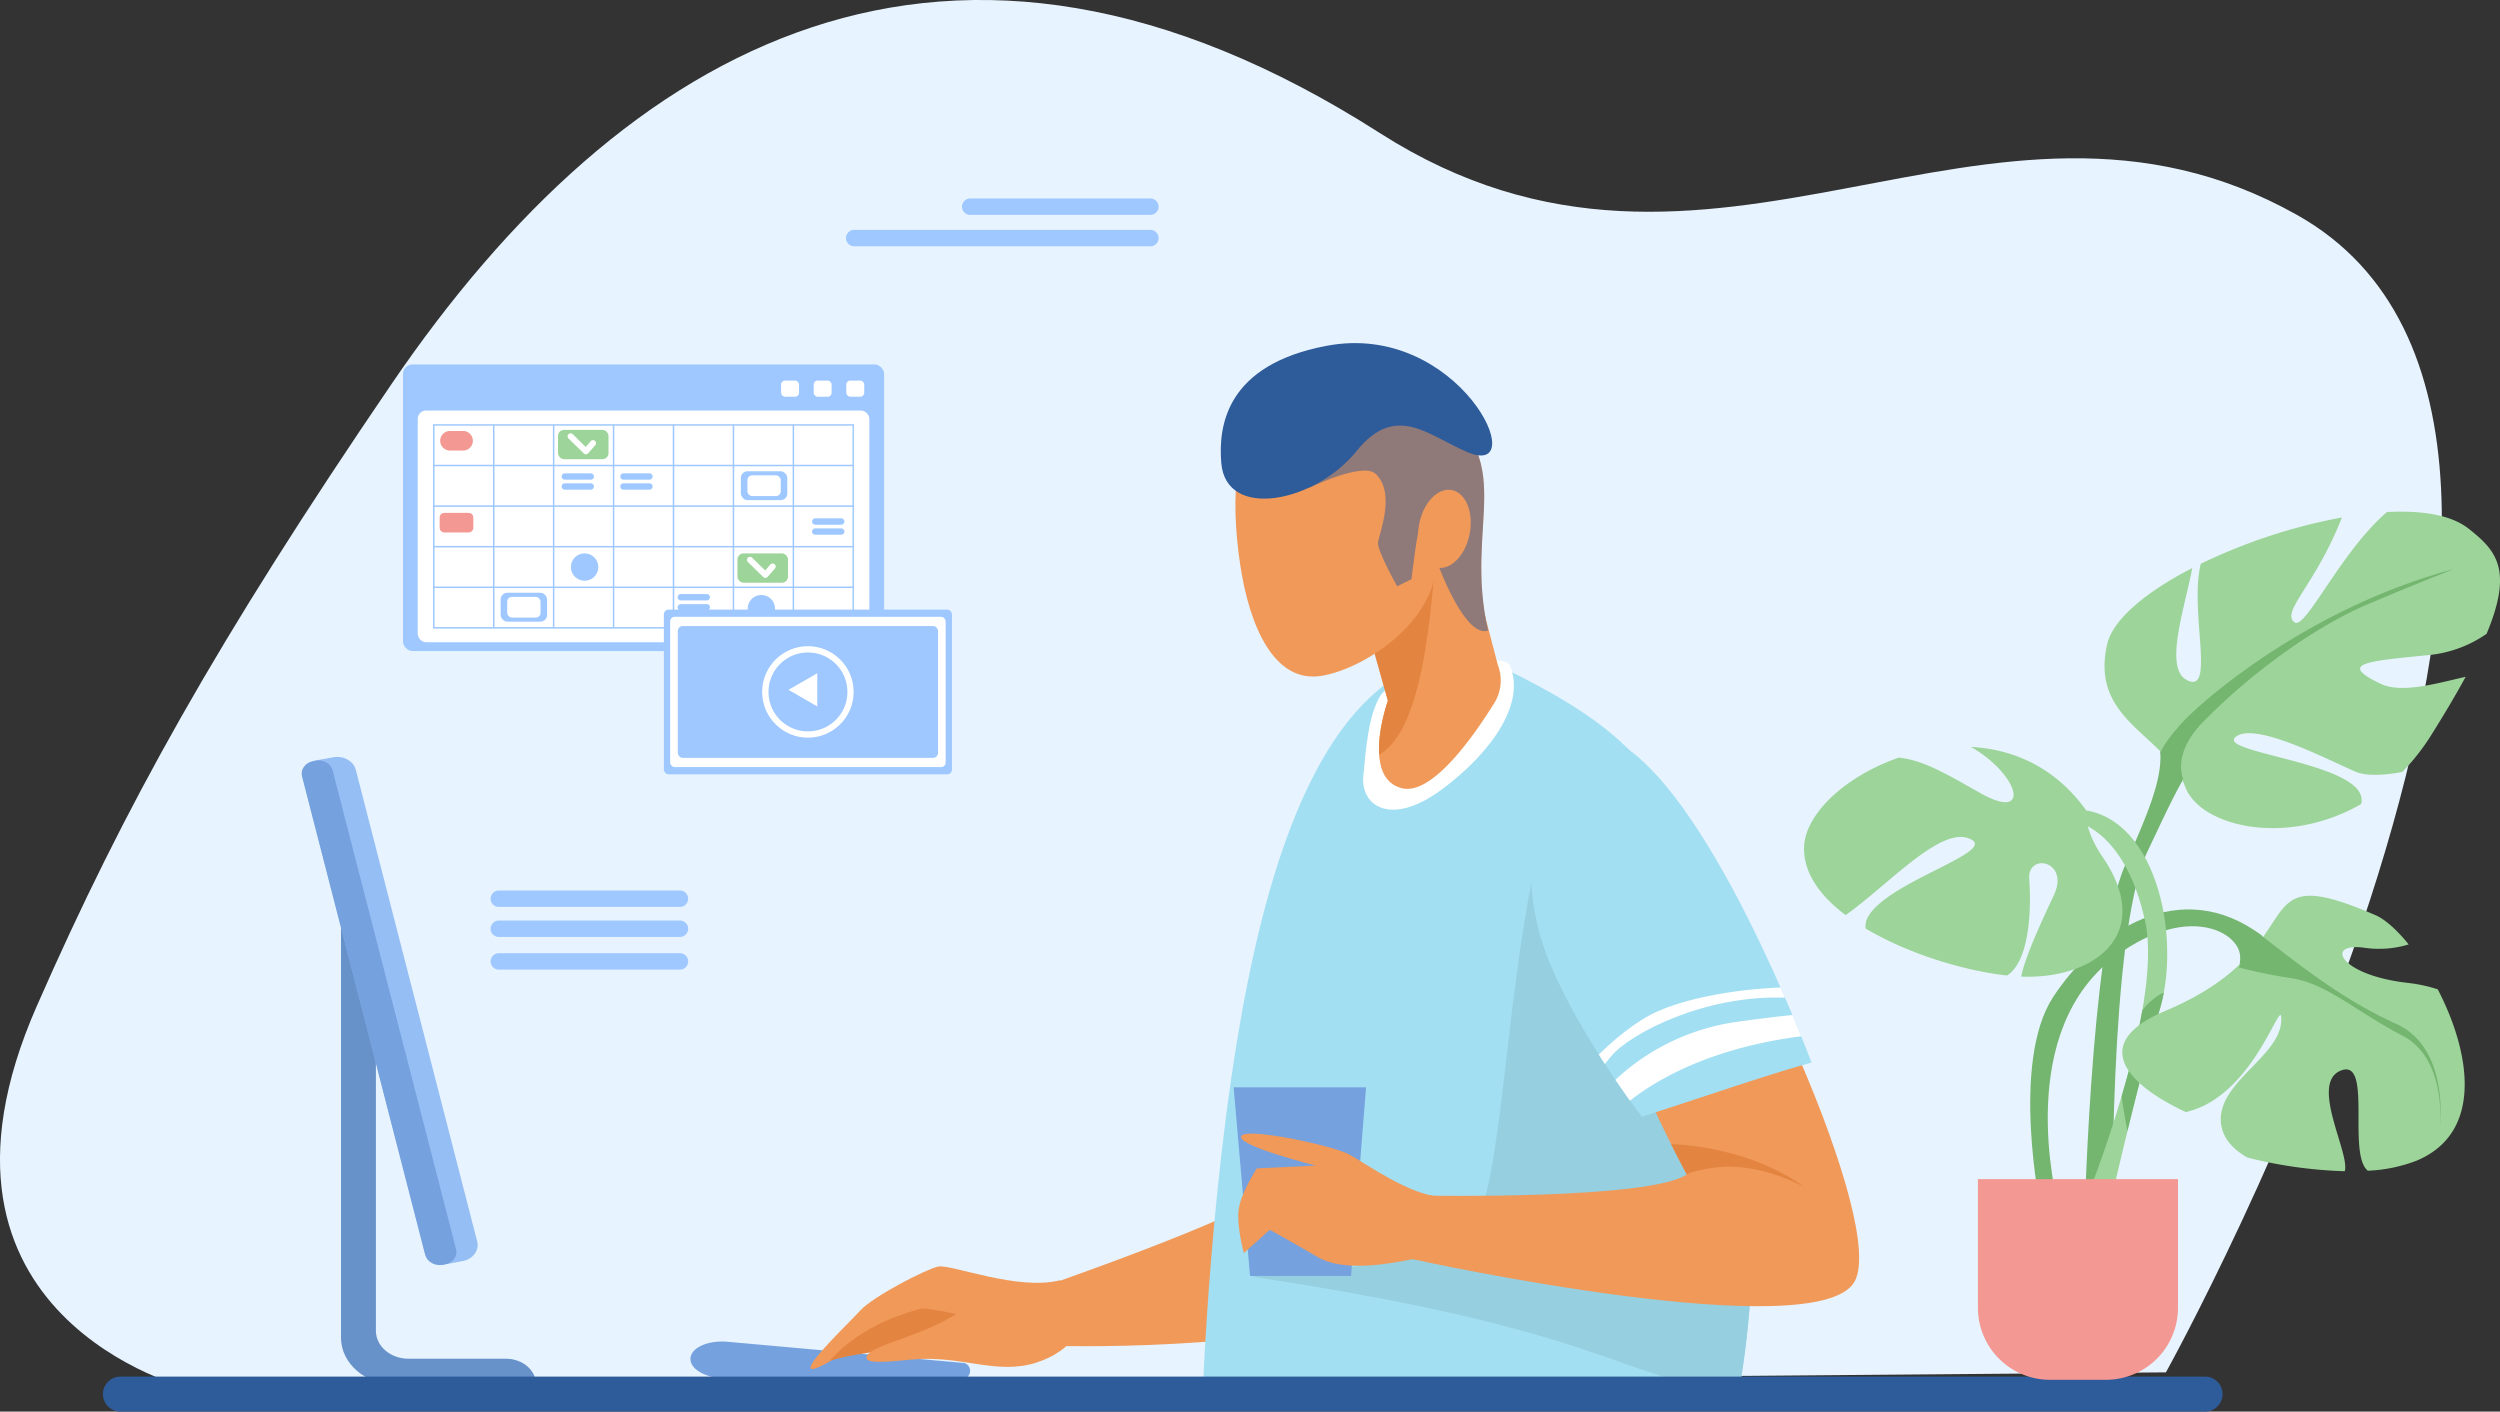 <svg id="Capa_1" data-name="Capa 1" xmlns="http://www.w3.org/2000/svg" viewBox="0 0 887.12 500.9"><rect x="0" y="0" width="887.12" height="500.9" fill="#333333" stroke="none"/><defs><style>.cls-1{fill:#e7f3fe;}.cls-2{fill:#75a1de;}.cls-3{fill:#f09959;}.cls-4{fill:#e38540;}.cls-5{fill:#a2dff2;}.cls-6{fill:#96cfe0;}.cls-7{fill:#fff;}.cls-8{fill:#6791c9;}.cls-9{fill:#95bef5;}.cls-10,.cls-11{fill:#2e5b9a;}.cls-11{opacity:0.5;}.cls-12{fill:#9ec8ff;}.cls-13{fill:#f39892;}.cls-14{fill:#9cd499;}.cls-15{fill:#74b570;}</style></defs><path class="cls-1" d="M844.54,612.92s184.92-333,46.5-410.73c-110.43-62-207.3,46.49-325.49-29.07-152.47-97.48-268-32.22-350.67,89.12-62,91.06-94.83,150-125.93,220.87C40.51,593.54,143.2,618.73,143.2,618.73Z" transform="translate(-75.97 -125.94)"/><path class="cls-2" d="M333.62,615.09l84.3.15a2.92,2.92,0,0,0,.26-5.63l-84-7.54c-6.82-.61-13,2-13.2,5.92S326.77,615.08,333.62,615.09Z" transform="translate(-75.97 -125.94)"/><path class="cls-3" d="M442.77,603.15c-2.91-.72-8.23-16.62-8.23-16.62s60.87-20.53,86.7-33.91l36,41.61C511,605.74,444.93,603.69,442.77,603.15Z" transform="translate(-75.97 -125.94)"/><path class="cls-3" d="M452.13,580.23c-15,3.87-38.81-5.81-43.27-4.85s-23.08,10.66-27.53,15.5-20.25,19.86-17.41,20.83,22.67-13.56,25.1-14,3.64,2.9,23.49,6.78,43.82-6.14,43.82-6.14Z" transform="translate(-75.97 -125.94)"/><path class="cls-4" d="M428.3,595.24s-23.08-5.81-25.92-4.84-20,4.84-32,18.41c11.34-3.4,27.54-4.36,32-4.36S428.3,595.24,428.3,595.24Z" transform="translate(-75.97 -125.94)"/><path class="cls-3" d="M422.78,585.56c-9.85,12.59-34.87,16.46-38.67,20.82s9.12,2.51,15.93,1.94c17.32-1.45,29.43,5.57,43.46,1.21s17.19-14.77,17.19-14.77Z" transform="translate(-75.97 -125.94)"/><path class="cls-5" d="M607.5,362c44.45,21.84,64.8,37.82,78.6,97.4s14.53,116.23,7.26,158.37c-49.34,1.43-190.77,6.76-190.77,6.76s2.69-86.51,17.14-155c13.81-65.39,33.42-90.82,50.13-102.44S607.5,362,607.5,362Z" transform="translate(-75.97 -125.94)"/><path class="cls-6" d="M596.74,564.75c15.94-16,11.62-124.23,37.78-172.91l48.67,90.81,14.72,75.56a342.38,342.38,0,0,1-4.55,59.57,1.93,1.93,0,0,1-2.08,1.59c-40.18-3.52-42.42-21-170.77-40.36C517.48,578.55,585.9,575.62,596.74,564.75Z" transform="translate(-75.97 -125.94)"/><path class="cls-7" d="M611.73,362c5.63,13.14-5.81,30.35-23.9,43.91s-29.06,6.14-28.09-4.52,1.94-22,6.14-28.74,37.78-12.59,37.78-12.59S610.76,359.77,611.73,362Z" transform="translate(-75.97 -125.94)"/><path class="cls-3" d="M590.26,296.15,607.5,362a15.09,15.09,0,0,1-1.26,13.36c-7,11.34-22.12,33.13-32.94,30.25-14.53-3.88-4.84-31-4.84-31l-19.37-68.3Z" transform="translate(-75.97 -125.94)"/><path class="cls-4" d="M563.84,300.22l17.21-7,5.17,13.44c-2.37,57.24-9.66,80.6-20.86,87.11-.6-8.82,3.1-19.18,3.1-19.18l-14.05-50.86Z" transform="translate(-75.97 -125.94)"/><path class="cls-3" d="M516,326c3.36,22.73,12.31,42.21,28.55,39.81s44.12-21.42,40.76-44.15-39.81-50-56-47.56S512.67,303.29,516,326Z" transform="translate(-75.97 -125.94)"/><path class="cls-3" d="M639.6,411.46c-1.29-5.17,19.39-8.25,22.68-4.07,32.53,41.37,83.13,153.14,71.77,173.34-13.08,23.25-154-7.28-156.87-8s5.08-22.52,5.08-22.52,79,1.45,92.27-7.51C633.12,465,649.41,450.58,639.6,411.46Z" transform="translate(-75.97 -125.94)"/><path class="cls-5" d="M647.59,388.21C681.77,403.53,718.79,503,718.79,503s-8.72,2.17-37,11.62c-11.78,3.93-23.19,7.57-23.19,7.57s-27.12-35.2-35.66-62.78C611.9,423.87,626.53,378.76,647.59,388.21Z" transform="translate(-75.97 -125.94)"/><path class="cls-7" d="M715.13,493.66c-32,4.12-51.06,15.25-60.77,22.85-1.46-2-3.22-4.53-5.17-7.4a79.23,79.23,0,0,1,42.62-20.5c8.63-1.21,15.21-2,20.2-2.49C713.19,488.92,714.23,491.46,715.13,493.66Z" transform="translate(-75.97 -125.94)"/><path class="cls-7" d="M707.79,476.34q.83,1.86,1.59,3.63c-28.07-1.12-55,12.56-61.81,20.91-.8,1-1.5,1.84-2.13,2.61-.7-1.08-1.42-2.19-2.14-3.33,4.6-4.53,12.78-11.82,21.06-15.43C681.31,477.33,705.61,476.41,707.79,476.34Z" transform="translate(-75.97 -125.94)"/><polygon class="cls-2" points="443.57 452.76 479.42 452.76 484.74 385.84 437.76 385.84 443.57 452.76"/><path class="cls-3" d="M586.62,550.44c-9.93-.24-26.15-11.62-31.72-14.77s-37.06-9.93-38.51-6.54,26.4,10.41,26.4,10.41l-20.83,1s-6.05,9.2-6.54,15.26,1.94,14.77,1.94,14.77l9.2-8.23s7.51,4.11,17,9.68,26.39,2.18,33.66.73,24.22-6.78,24.22-6.78Z" transform="translate(-75.97 -125.94)"/><path class="cls-4" d="M716.43,547.29s-16.07-9.28-32.21-7c-9.25,1.29-10.26,2.8-9.69,2.42q-3-5.62-5.6-10.82C677.34,532.26,698.91,534.53,716.43,547.29Z" transform="translate(-75.97 -125.94)"/><path class="cls-8" d="M209.35,433.23V598.15c0,5.48,5.17,9.93,11.55,9.93h34.62c5.91,0,10.7,4.12,10.7,9.2H216.39c-10.73,0-19.42-7.48-19.42-16.71V433.23Z" transform="translate(-75.97 -125.94)"/><path class="cls-9" d="M234.68,574.47l5.5-1.05c3.63-.69,5.94-3.81,5.13-6.93l-43.09-167.4c-.8-3.13-4.43-5.11-8.06-4.42l-5.5,1c-3.62.7-5.94,3.81-5.13,6.94l43.09,167.4C227.43,573.17,231.05,575.16,234.68,574.47Z" transform="translate(-75.97 -125.94)"/><path class="cls-2" d="M233.18,574.76l.64-.13c2.81-.53,4.59-2.94,4-5.35L194,399.29c-.62-2.41-3.42-4-6.22-3.41l-.65.12c-2.8.53-4.59,2.94-4,5.35l43.75,170C227.57,573.75,230.38,575.29,233.18,574.76Z" transform="translate(-75.97 -125.94)"/><path class="cls-10" d="M118.46,626.84H858.68a6.21,6.21,0,0,0,0-12.41H118.46a6.21,6.21,0,0,0,0,12.41Z" transform="translate(-75.97 -125.94)"/><path class="cls-3" d="M582.79,267.75c33.54,20.81,12.31,43.31,21.23,81.94-5.48,1.88-11.46-8.91-15.29-17.4s-7.21-20.81-8.49-20.38-3.39,19.53-3.39,19.53l-5.1,2.54s-7.22-12.73-6.79-15.7,6.37-17.41-.85-24.2c-4.64-4.37-23.77,5.09-23.77,5.09L559,272.42Z" transform="translate(-75.97 -125.94)"/><path class="cls-11" d="M582.79,267.75c33.54,20.81,12.31,43.31,21.23,81.94-5.48,1.88-11.46-8.91-15.29-17.4s-7.21-20.81-8.49-20.38-3.39,19.53-3.39,19.53l-5.1,2.54s-7.22-12.73-6.79-15.7,6.37-17.41-.85-24.2c-4.64-4.37-23.77,5.09-23.77,5.09L559,272.42Z" transform="translate(-75.97 -125.94)"/><path class="cls-10" d="M509.34,290.25c1.7,20.38,33.29,14,48-4.24,14-17.41,25.53-5.41,39.48.42,23.35,9.77-3-46.7-50.1-37.78C511.35,255.34,508.21,276.69,509.34,290.25Z" transform="translate(-75.97 -125.94)"/><path class="cls-3" d="M579.56,311.9c-1.45,7.6,1.39,14.52,6.34,15.47s10.14-4.45,11.59-12.06-1.39-14.52-6.34-15.47S581,304.3,579.56,311.9Z" transform="translate(-75.97 -125.94)"/><rect class="cls-12" x="218.96" y="255.25" width="170.73" height="101.71" rx="3.39" transform="translate(532.69 486.28) rotate(-180)"/><rect class="cls-7" x="224.2" y="271.61" width="160.26" height="82.24" rx="2.96" transform="translate(532.69 499.52) rotate(-180)"/><rect class="cls-7" x="376.27" y="261" width="6.36" height="5.73" rx="1.38" transform="translate(682.94 401.78) rotate(-180)"/><rect class="cls-7" x="364.7" y="261" width="6.36" height="5.73" rx="1.38" transform="translate(659.8 401.78) rotate(-180)"/><rect class="cls-7" x="353.13" y="261" width="6.36" height="5.73" rx="1.38" transform="translate(636.66 401.78) rotate(-180)"/><path class="cls-12" d="M229.63,276.46H379V349H229.63Zm148.86.53H230.17v71.47H378.49Z" transform="translate(-75.97 -125.94)"/><rect class="cls-12" x="153.93" y="208.13" width="148.86" height="0.53"/><rect class="cls-12" x="153.93" y="193.72" width="148.86" height="0.53"/><rect class="cls-12" x="153.93" y="179.32" width="148.86" height="0.54"/><rect class="cls-12" x="153.93" y="164.92" width="148.86" height="0.53"/><rect class="cls-12" x="174.93" y="150.79" width="0.53" height="72.01"/><rect class="cls-12" x="196.19" y="150.79" width="0.53" height="72.01"/><rect class="cls-12" x="217.46" y="150.79" width="0.53" height="72.01"/><rect class="cls-12" x="238.72" y="150.79" width="0.54" height="72.01"/><rect class="cls-12" x="259.99" y="150.79" width="0.54" height="72.01"/><rect class="cls-12" x="281.26" y="150.79" width="0.53" height="72.01"/><path class="cls-13" d="M235.47,285.82h5a3.48,3.48,0,0,0,0-6.95h-5a3.48,3.48,0,0,0,0,6.95Z" transform="translate(-75.97 -125.94)"/><path class="cls-13" d="M233.65,307.94h8.64a1.66,1.66,0,0,1,1.66,1.66v3.63a1.65,1.65,0,0,1-1.65,1.65h-8.64a1.65,1.65,0,0,1-1.65-1.65v-3.63a1.65,1.65,0,0,1,1.65-1.65Z" transform="translate(399.97 496.88) rotate(-180)"/><rect class="cls-12" x="338.88" y="293.16" width="16.47" height="10.25" rx="2.36" transform="translate(618.25 470.64) rotate(-180)"/><rect class="cls-7" x="341.2" y="294.61" width="11.83" height="7.36" rx="1.7" transform="translate(618.25 470.64) rotate(-180)"/><rect class="cls-12" x="253.63" y="336.27" width="16.47" height="10.25" rx="2.36" transform="translate(447.76 556.86) rotate(-180)"/><rect class="cls-7" x="255.95" y="337.71" width="11.83" height="7.36" rx="1.7" transform="translate(447.76 556.86) rotate(-180)"/><path class="cls-12" d="M297.22,296.15h9.2a1.13,1.13,0,1,0,0-2.26h-9.2a1.13,1.13,0,0,0,0,2.26Z" transform="translate(-75.97 -125.94)"/><path class="cls-12" d="M297.22,299.7h9.2a1.13,1.13,0,0,0,0-2.26h-9.2a1.13,1.13,0,0,0,0,2.26Z" transform="translate(-75.97 -125.94)"/><path class="cls-12" d="M317.56,339h9.21a1.13,1.13,0,1,0,0-2.26h-9.21a1.13,1.13,0,1,0,0,2.26Z" transform="translate(-75.97 -125.94)"/><path class="cls-12" d="M317.56,342.57h9.21a1.13,1.13,0,0,0,0-2.26h-9.21a1.13,1.13,0,0,0,0,2.26Z" transform="translate(-75.97 -125.94)"/><path class="cls-12" d="M365.27,312.13h9.21a1.13,1.13,0,0,0,0-2.26h-9.21a1.13,1.13,0,0,0,0,2.26Z" transform="translate(-75.97 -125.94)"/><path class="cls-12" d="M365.27,315.69h9.21a1.13,1.13,0,0,0,0-2.26h-9.21a1.13,1.13,0,0,0,0,2.26Z" transform="translate(-75.97 -125.94)"/><path class="cls-12" d="M276.39,296.15h9.21a1.13,1.13,0,0,0,0-2.26h-9.21a1.13,1.13,0,0,0,0,2.26Z" transform="translate(-75.97 -125.94)"/><path class="cls-12" d="M276.39,299.7h9.21a1.13,1.13,0,0,0,0-2.26h-9.21a1.13,1.13,0,0,0,0,2.26Z" transform="translate(-75.97 -125.94)"/><rect class="cls-14" x="337.67" y="322.31" width="17.92" height="10.41" rx="2.14" transform="translate(617.28 529.09) rotate(-180)"/><path class="cls-7" d="M347.59,331h0a1.06,1.06,0,0,0,.76-.36l2.55-2.9a1.07,1.07,0,1,0-1.6-1.41l-1.81,2.05-4.64-4.55a1.07,1.07,0,0,0-1.5,1.53l5.45,5.34A1.09,1.09,0,0,0,347.59,331Z" transform="translate(-75.97 -125.94)"/><rect class="cls-14" x="273.97" y="278.47" width="17.92" height="10.41" rx="2.14" transform="translate(489.9 441.42) rotate(-180)"/><path class="cls-7" d="M283.9,287.17h0a1.11,1.11,0,0,0,.76-.37l2.55-2.89a1.07,1.07,0,0,0-1.61-1.42l-1.8,2.05L279.2,280a1.07,1.07,0,1,0-1.5,1.53l5.45,5.33A1.06,1.06,0,0,0,283.9,287.17Z" transform="translate(-75.97 -125.94)"/><path class="cls-12" d="M278.57,327.15a4.85,4.85,0,1,0,4.85-4.84A4.85,4.85,0,0,0,278.57,327.15Z" transform="translate(-75.97 -125.94)"/><path class="cls-12" d="M341.3,341.92a4.84,4.84,0,1,0,4.84-4.84A4.84,4.84,0,0,0,341.3,341.92Z" transform="translate(-75.97 -125.94)"/><rect class="cls-12" x="235.57" y="216.31" width="102.23" height="58.46" rx="1.68"/><rect class="cls-7" x="237.81" y="218.88" width="97.75" height="53.31" rx="1.57"/><rect class="cls-12" x="240.51" y="222.15" width="92.34" height="46.77" rx="1.76"/><circle class="cls-7" cx="286.68" cy="245.53" r="16.23"/><path class="cls-12" d="M348.67,371.47a14,14,0,1,0,14-14A14,14,0,0,0,348.67,371.47Z" transform="translate(-75.97 -125.94)"/><polygon class="cls-7" points="279.79 244.79 284.9 247.74 290.01 250.69 290.01 244.79 290.01 238.89 284.9 241.84 279.79 244.79"/><path class="cls-12" d="M420.25,202.19h63.93a2.91,2.91,0,0,0,0-5.82H420.25a2.91,2.91,0,0,0,0,5.82Z" transform="translate(-75.97 -125.94)"/><path class="cls-12" d="M253.15,447.75h63.93a2.91,2.91,0,1,0,0-5.81H253.15a2.91,2.91,0,1,0,0,5.81Z" transform="translate(-75.97 -125.94)"/><path class="cls-12" d="M253.15,458.41h63.93a2.91,2.91,0,1,0,0-5.81H253.15a2.91,2.91,0,1,0,0,5.81Z" transform="translate(-75.97 -125.94)"/><path class="cls-12" d="M253.15,470h63.93a2.91,2.91,0,1,0,0-5.81H253.15a2.91,2.91,0,1,0,0,5.81Z" transform="translate(-75.97 -125.94)"/><path class="cls-12" d="M379.08,213.33h105.1a2.91,2.91,0,0,0,0-5.82H379.08a2.91,2.91,0,1,0,0,5.82Z" transform="translate(-75.97 -125.94)"/><path class="cls-15" d="M832.85,374.4c16.71,15.25,9.44,30.51-2.91,58.84s-14.53,133-14.53,133l10.18-1.45s-1.46-107.52,12.35-136.58,19.61-43.59,32-34.15S832.85,374.4,832.85,374.4Z" transform="translate(-75.97 -125.94)"/><path class="cls-14" d="M823.67,354.65c2-9,14.08-18.83,30.2-27.13-2.4,13.34-10.08,35.14-2.13,39.61,10.72,6,1-24.41,5.18-41.14A198.91,198.91,0,0,1,907,309.56a1.34,1.34,0,0,1-.07.18c-9.44,24-21.79,33.42-16.71,37.05,3.83,2.73,16.29-25,32.75-39.15,12.35-.66,22.8,1,29,5.91,9.55,7.56,16,14.27,6.36,37.3a43.15,43.15,0,0,1-20.86,7.57c-21.8,2.17-32,2.9-16.71,10.17,7.47,3.55,20-.2,30.14-2.49-3.29,6.07-7.34,12.93-12.26,20.76a77.08,77.08,0,0,1-10.21,13c-7,1.35-13.15,1.37-16.39,0-10.17-4.35-36.33-18.16-42.86-12.34s48.43,9.29,44.63,23.74c-26.58,15.32-57,8-62.37-6C844.22,386.3,817.56,381.86,823.67,354.65Z" transform="translate(-75.97 -125.94)"/><path class="cls-15" d="M878.62,457.94c-29.06-21.79-58.85-1.45-74.1,21.8s-4.36,75.55-4.36,75.55,5.81,0,5.81-2.17-16-61.76,21.79-88.64c23.64-16.81,40.69-8.71,42.87-.72s-9.45,22.52-9.45,22.52Z" transform="translate(-75.97 -125.94)"/><path class="cls-14" d="M811.78,413.14c29.06,0,38.51,45.05,30.51,71.2s-18.88,74.83-18.88,74.83l-7.27-7.27s27.61-68.29,21.07-98.8-22.52-35.6-25.43-35.6S811.78,413.14,811.78,413.14Z" transform="translate(-75.97 -125.94)"/><path class="cls-15" d="M836.15,484.54a21.25,21.25,0,0,1,7.65-6.43,55.08,55.08,0,0,1-1.51,6.23c-3.64,11.92-7.88,28.51-11.42,43-.32-1.86-.82-4.73-1.59-9.15-.18-1.05-.32-2.18-.42-3.38A278.75,278.75,0,0,0,836.15,484.54Z" transform="translate(-75.97 -125.94)"/><path class="cls-14" d="M844.1,484.76c55.21-23.25,26.12-55.15,74.8-34.08,3.43,1.48,7.61,5.23,11.79,10.39a36.17,36.17,0,0,1-15.42,1.23c-14.53-2.18-9.45,9.45,14.53,12.35A54.45,54.45,0,0,1,941,477c11.42,21.94,16.57,50.81-7.6,60.84a54.58,54.58,0,0,1-17.2,3.53c-7.46-5.93,1.82-40.23-9.68-35.5-11,4.55,3.46,29.41,1.47,35.67a159.14,159.14,0,0,1-34.49-4.83c-4.56-2.56-8-6-9.12-10.5-3.63-15.25,20.34-24.69,21.07-37.77.67-12-8.79,26.45-33.84,32.11C829,510,818.29,495.63,844.1,484.76Z" transform="translate(-75.97 -125.94)"/><path class="cls-14" d="M804.76,443.66c5.81-12.35-9.45-15.26-8.72-5.81.64,8.36.72,28.71-7.87,34.25-14.8-1.61-34.94-7.57-50.16-16.67a6.14,6.14,0,0,1,.64-3.78c6.54-13.08,48.67-24,35.6-28.33-10.42-3.48-28.67,17-43.37,27.34C722,444,716.13,436,716.13,427.05c0-12.07,14.66-25.73,33.63-32.26,8.53.86,16.46,5.52,28.85,12.54,18.29,10.37,14.06-6.39-3.24-16.34,14.93.77,29.82,7.15,40.8,22.39,0,0-1,6.52,5.86,16.6,18.81,27.49-2.9,43.54-28.85,42.5C794.65,465.23,800.74,452.19,804.76,443.66Z" transform="translate(-75.97 -125.94)"/><path class="cls-15" d="M876.87,456.71c14.21,11,30,23.82,49.36,32.54s15.5,37.13,15.5,37.13,2.91-24.54-13.24-32.94-26.8-18.4-39.07-20.34a179.42,179.42,0,0,1-19-3.87s3.88-7.75,1.62-10.66S876.87,456.71,876.87,456.71Z" transform="translate(-75.97 -125.94)"/><path class="cls-15" d="M946.9,327.79c-52,13.89-90.09,47.15-97.19,55.22s-7.11,10.33-7.11,10.33l5.49,10.34,2.59-1.3s-4.2-8.71,6.78-20c18.93-19.48,42-34.87,57.8-41.65S946.9,327.79,946.9,327.79Z" transform="translate(-75.97 -125.94)"/><path class="cls-13" d="M803.4,544.35h19.86a25.57,25.57,0,0,1,25.57,25.57v45.63a0,0,0,0,1,0,0h-71a0,0,0,0,1,0,0V569.92A25.57,25.57,0,0,1,803.4,544.35Z" transform="translate(1550.69 1033.97) rotate(-180)"/></svg>